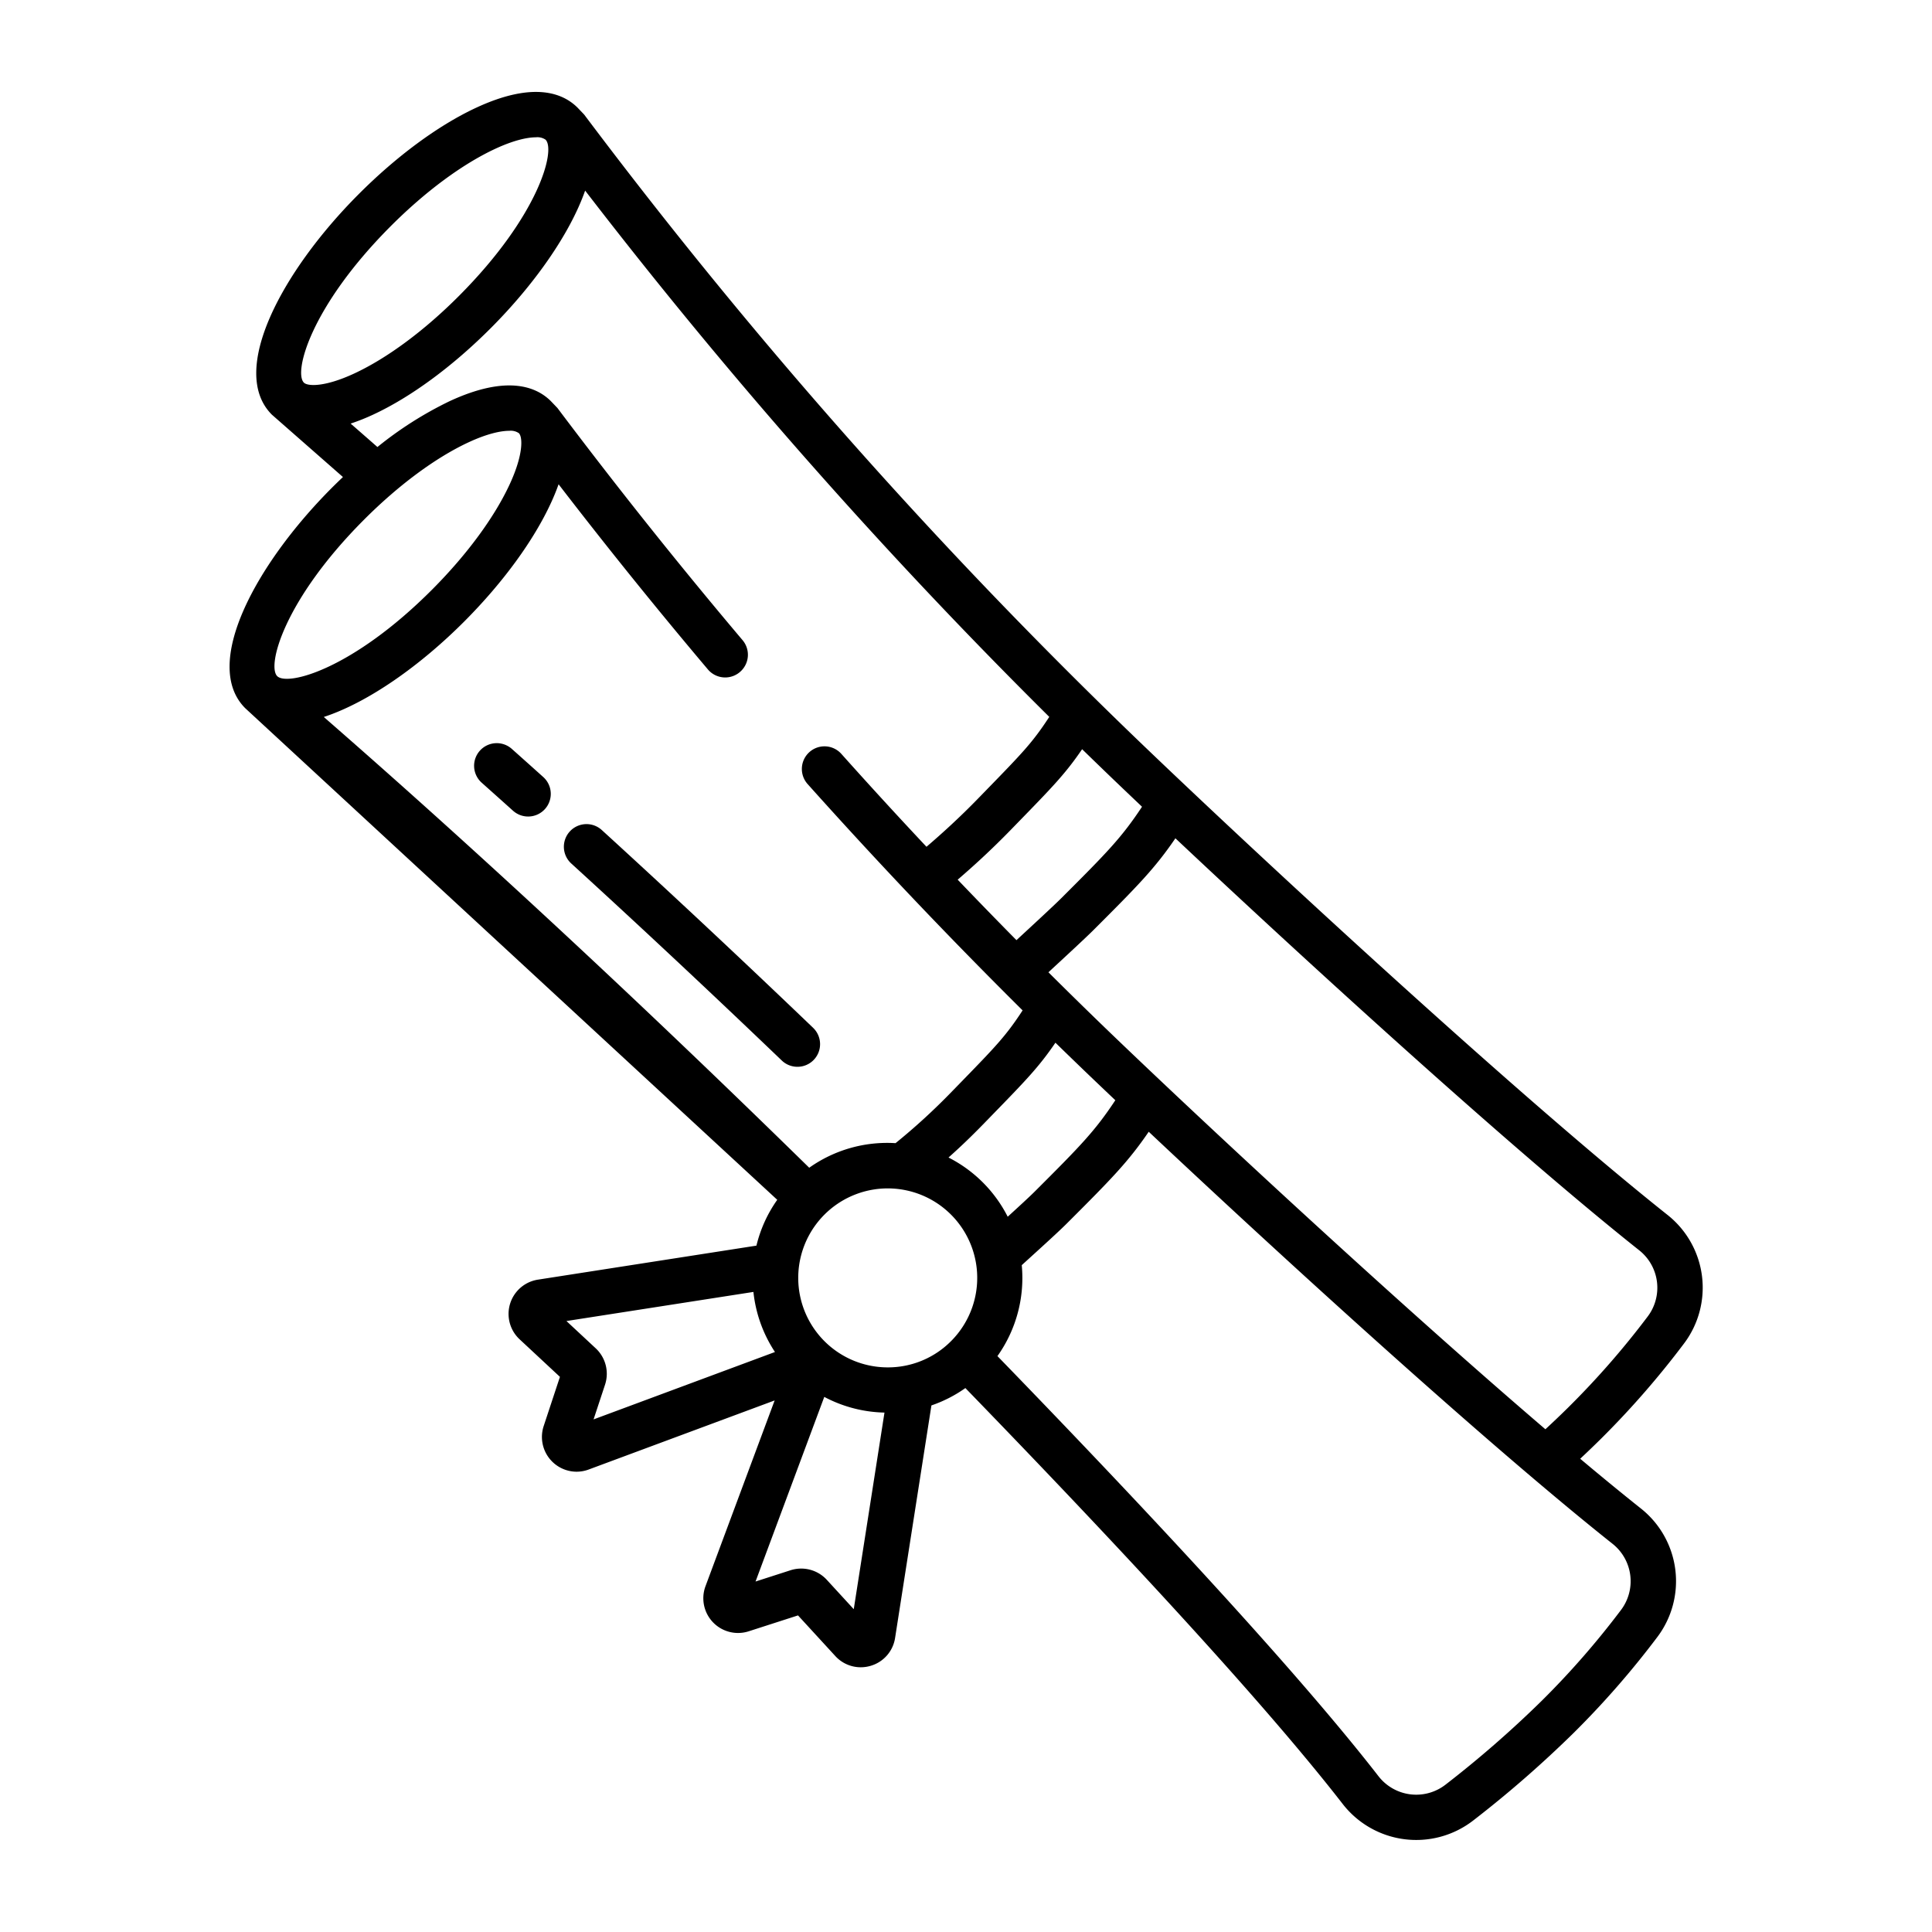 <svg id="Layer_1" height="512" viewBox="0 0 512 512" width="512" xmlns="http://www.w3.org/2000/svg" data-name="Layer 1"><path d="m135.662 198.489a6 6 0 1 0 -7.982 8.96q4.1 3.657 8.234 7.367a6 6 0 1 0 8.022-8.924q-4.149-3.729-8.274-7.403z"/><path d="m215.543 272.439c-18.986-18.193-37.851-35.848-56.066-52.473a6 6 0 0 0 -8.09 8.864c18.145 16.56 36.936 34.147 55.853 52.274a6 6 0 0 0 8.3-8.665z"/><path d="m446.222 356.123a24.586 24.586 0 0 0 -4.4-34.225c-38.409-30.515-105.285-92.229-138.416-123.96a1380.075 1380.075 0 0 1 -148.606-167.588l-1.761-1.839c-3.888-3.869-11.7-7-26.869.047-10.004 4.652-21.116 12.842-31.287 23.069-20.119 20.224-34.417 46.737-22.815 58.279l18.816 16.511q-1.547 1.467-3.072 2.992c-20.12 20.224-34.412 46.737-22.812 58.279l140.98 130.273a35.469 35.469 0 0 0 -5.518 12.145l-57.906 9.014a9.192 9.192 0 0 0 -4.851 15.813l10.684 9.95-4.31 13.044a9.213 9.213 0 0 0 8.714 12.091 9.247 9.247 0 0 0 3.039-.517l49.458-18.371-18.37 49.345a9.2 9.2 0 0 0 11.488 11.839l13.072-4.214 9.872 10.756a9.133 9.133 0 0 0 6.748 2.988 9.279 9.279 0 0 0 2.667-.394 9.132 9.132 0 0 0 6.438-7.364l9.63-61.634a35.3 35.3 0 0 0 9-4.6c48 49.5 81.642 86.574 100 110.227a24.67 24.67 0 0 0 34.519 4.419 297.842 297.842 0 0 0 26.638-23.216 233.518 233.518 0 0 0 22.159-25.373 24.584 24.584 0 0 0 -4.4-34.225c-4.9-3.9-10.279-8.308-15.982-13.1 1.829-1.709 3.6-3.41 5.3-5.088a233.66 233.66 0 0 0 22.153-25.373zm-159.449-157.577q4.152 4.044 8.328 8.058c2.348 2.249 4.881 4.662 7.545 7.19-5.4 8.168-9.2 12.065-21.428 24.269-1.923 1.919-7.814 7.362-11.847 11.086q-7.85-7.947-15.575-16.029c3.975-3.41 8.8-7.783 14.044-13.176l2.039-2.095c9.056-9.307 12.514-12.87 16.894-19.303zm-206.242-97.146c-2.741-2.727 1.731-20.07 22.86-41.309 9.2-9.246 19.086-16.58 27.842-20.651 4.933-2.293 8.548-3.054 10.8-3.054a3.8 3.8 0 0 1 2.548.633c2.741 2.727-1.729 20.071-22.858 41.309-9.2 9.246-19.086 16.58-27.844 20.651-7.836 3.642-12.345 3.421-13.348 2.421zm-7.071 77.781c-2.741-2.727 1.73-20.071 22.859-41.309 9.2-9.246 19.086-16.58 27.843-20.651 4.933-2.293 8.547-3.054 10.8-3.054a3.8 3.8 0 0 1 2.548.633c1 1 1.25 5.505-2.352 13.359-4.026 8.778-11.308 18.7-20.507 27.95-21.13 21.24-38.451 25.796-41.191 23.072zm12.347 10.824c11.815-3.874 25.651-13.671 37.351-25.433 10.171-10.224 18.306-21.379 22.906-31.41.781-1.7 1.427-3.305 1.966-4.826q19.2 24.957 39.574 49.076a6 6 0 0 0 8.824.361l.022-.022a5.991 5.991 0 0 0 .332-8.108q-25.415-30.084-49.05-61.512l-1.76-1.839c-3.888-3.869-11.7-7-26.869.047a97.877 97.877 0 0 0 -19.08 12.127q-3.562-3.127-7.1-6.21a55.7 55.7 0 0 0 6.013-2.4c10.007-4.652 21.12-12.845 31.291-23.068 11.308-11.362 20.773-24.713 24.841-36.277a1393.648 1393.648 0 0 0 123 139.47c-4.43 6.8-7.136 9.581-16.788 19.5l-2.042 2.1c-5.135 5.282-9.866 9.543-13.71 12.823q-11.426-12.16-22.558-24.613a5.993 5.993 0 0 0 -8.708-.251 6 6 0 0 0 -.236 8.243q27.621 30.86 56.974 59.98c-4.431 6.8-7.138 9.58-16.788 19.5l-2.043 2.1a167.6 167.6 0 0 1 -14.839 13.585 35.693 35.693 0 0 0 -22.878 6.515c-44.634-43.737-88.763-84.711-128.645-119.458zm71.493 186.151 3.045-9.215a9.224 9.224 0 0 0 -2.466-9.616l-7.77-7.237 49.556-7.713a35.677 35.677 0 0 0 5.708 15.922zm68.954 50.294-7.147-7.786a9.22 9.22 0 0 0 -9.595-2.536l-9.285 2.992 18.215-48.928a35.578 35.578 0 0 0 15.953 4.157zm25.763-71.017a23.543 23.543 0 0 1 -16.76 6.938h-.025a23.716 23.716 0 1 1 16.786-6.937zm-.651-48.679c2.877-2.558 5.892-5.415 9.4-9.028l2.04-2.1c9.055-9.306 12.512-12.869 16.893-19.3q4.152 4.044 8.328 8.059c2.348 2.248 4.881 4.662 7.545 7.189-5.4 8.169-9.2 12.066-21.429 24.27-1.4 1.393-4.276 4.037-7.09 6.6a35.73 35.73 0 0 0 -15.691-15.691zm175.915 102.322a12.651 12.651 0 0 1 2.283 17.61 221.368 221.368 0 0 1 -21.016 24.065 285.714 285.714 0 0 1 -25.531 22.249 12.659 12.659 0 0 1 -17.7-2.282c-18.647-24.018-52.617-61.465-100.985-111.339a35.728 35.728 0 0 0 6.443-24.1l2.009-1.827c3.5-3.178 7.849-7.132 9.84-9.12 11.916-11.895 16.366-16.445 21.8-24.406 35.75 33.636 89.725 82.827 122.857 109.15zm-11.663-36.106c-1.926 1.907-3.964 3.847-6.073 5.8-37.964-32.493-86.531-77.491-113.214-103.047q-9.324-8.931-18.488-18.06c4.283-3.956 9.818-9.074 11.852-11.1 11.916-11.9 16.366-16.446 21.8-24.407 35.755 33.634 89.732 82.825 122.86 109.144a12.653 12.653 0 0 1 2.283 17.611 221.613 221.613 0 0 1 -21.02 24.059z"/></svg>